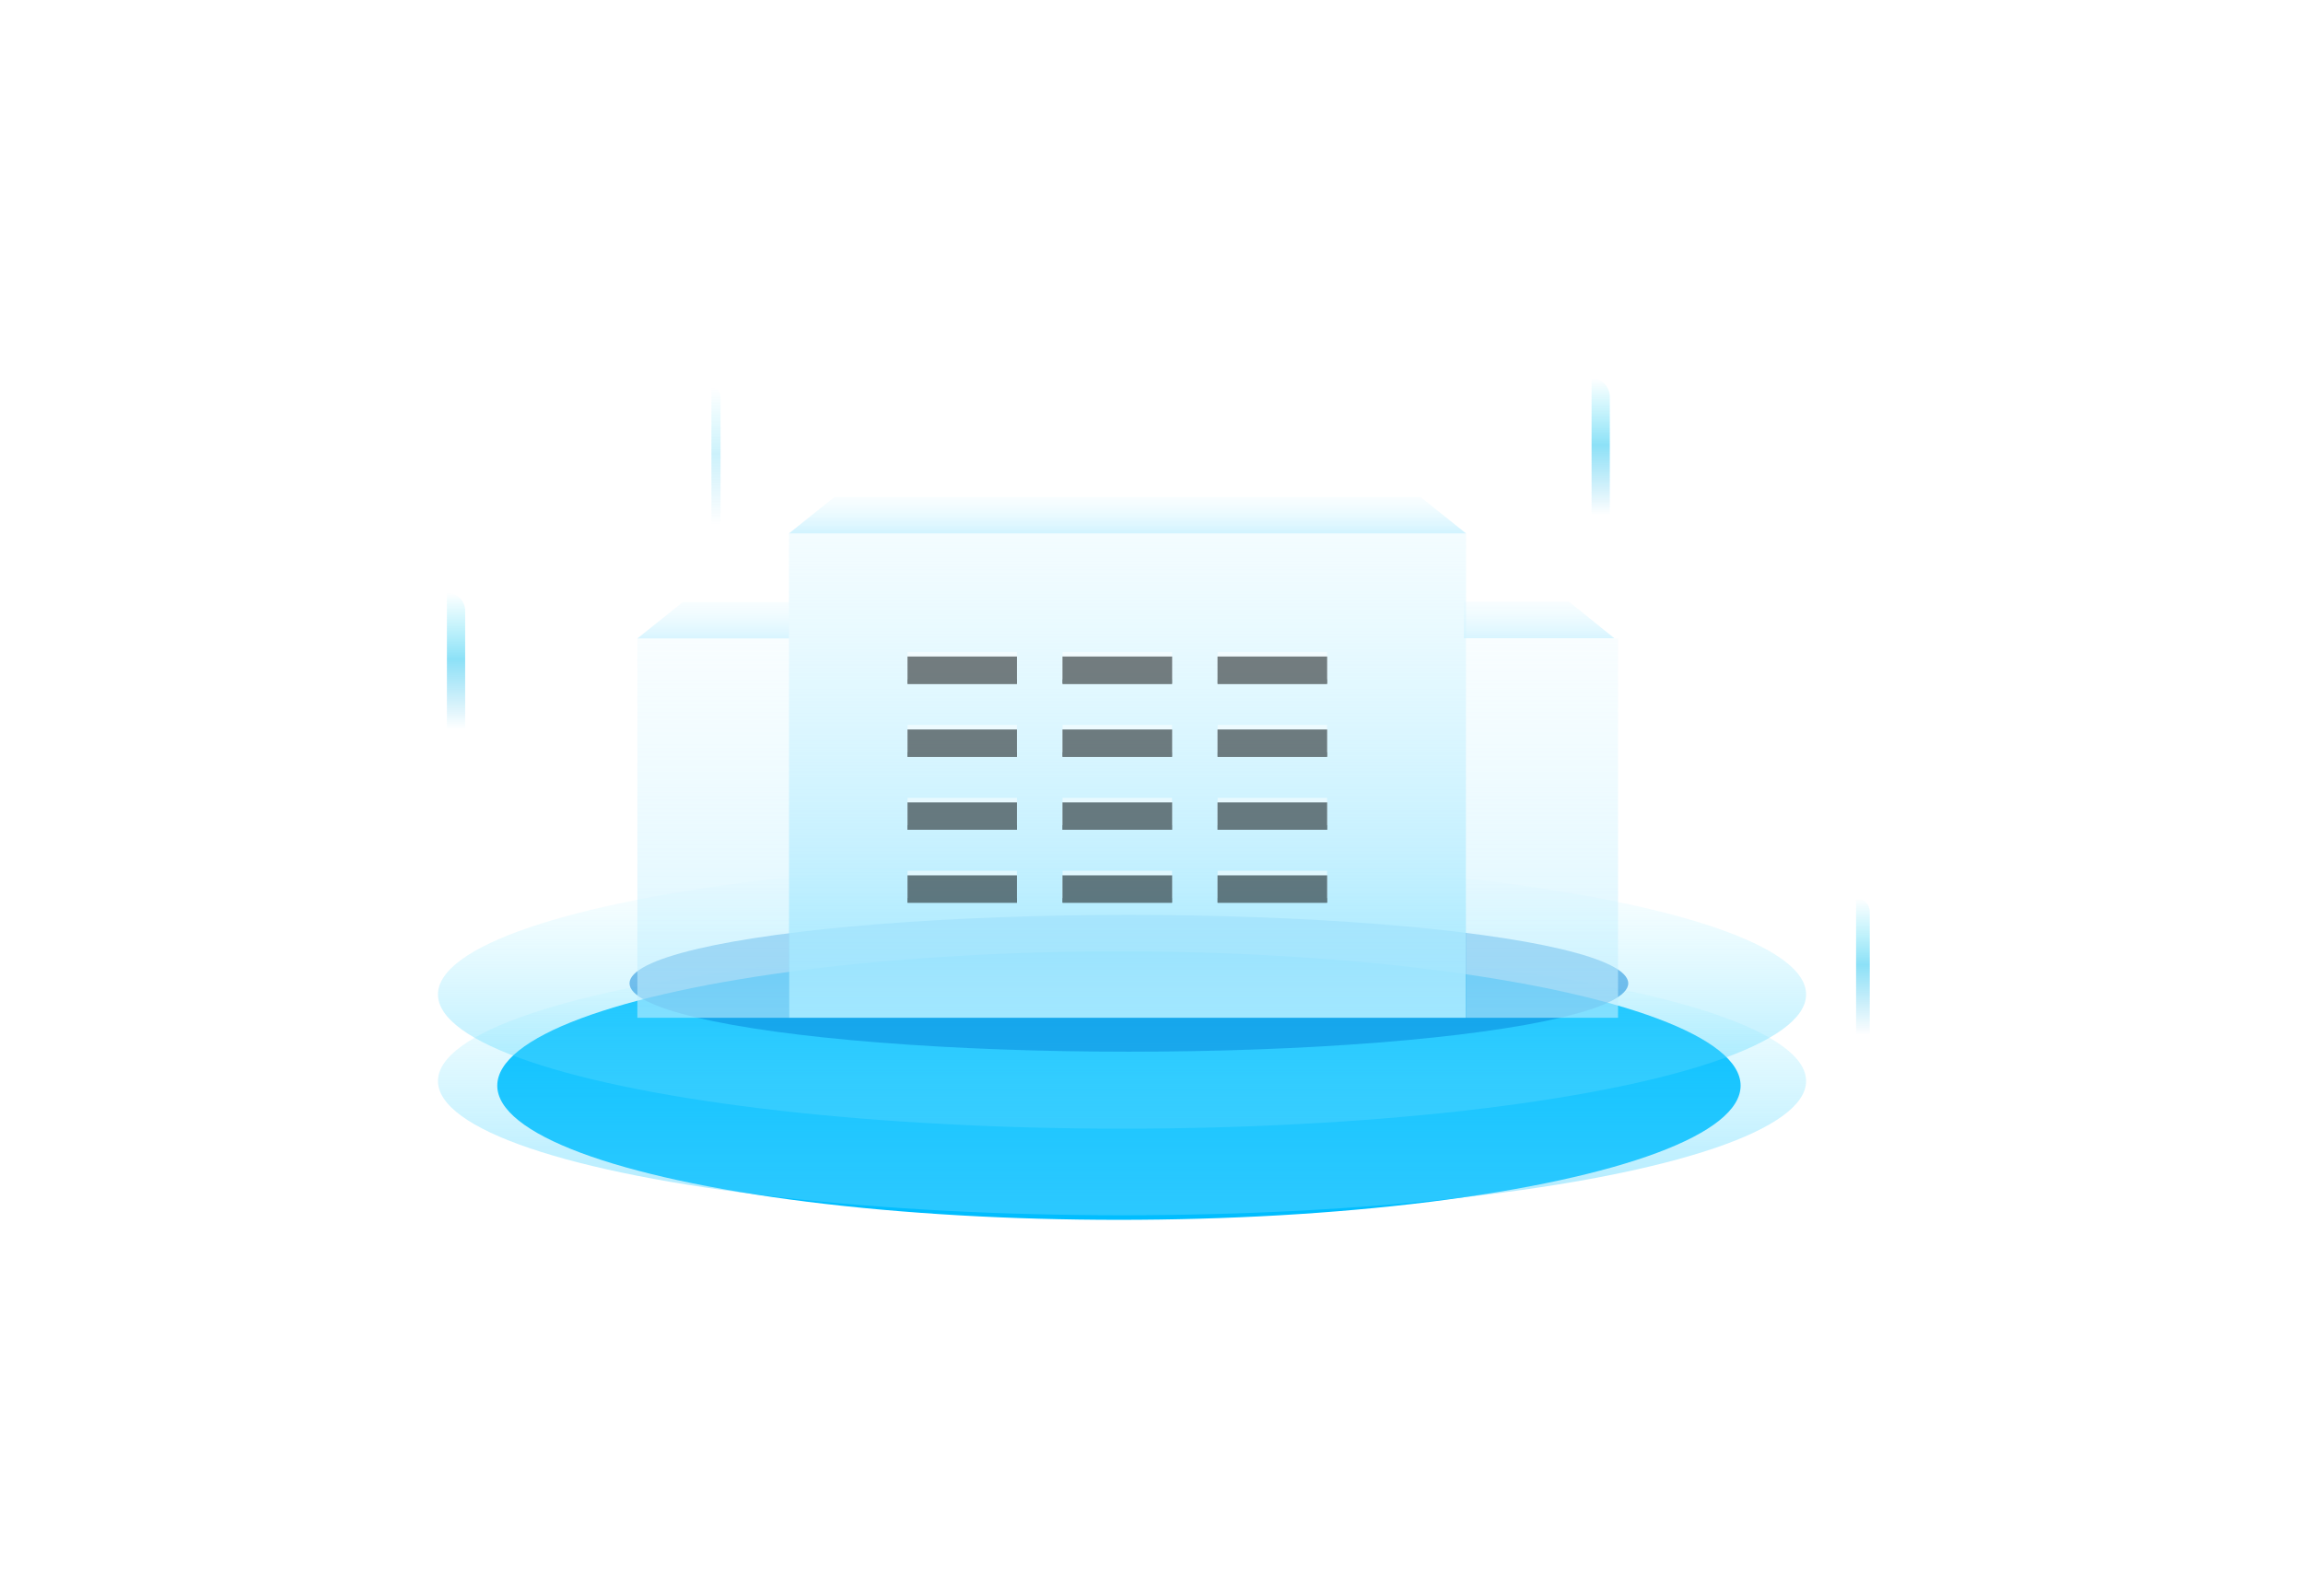 <?xml version="1.0" encoding="UTF-8"?>
<svg width="505px" height="350px" viewBox="0 0 505 350" version="1.1" xmlns="http://www.w3.org/2000/svg" xmlns:xlink="http://www.w3.org/1999/xlink">
    <defs>
        <filter x="-55.0%" y="-254.8%" width="210.0%" height="609.5%" filterUnits="objectBoundingBox" id="filter-1">
            <feGaussianBlur stdDeviation="50" in="SourceGraphic"></feGaussianBlur>
        </filter>
        <linearGradient x1="50%" y1="0%" x2="50%" y2="100%" id="linearGradient-2">
            <stop stop-color="#7AE9FF" stop-opacity="0" offset="0%"></stop>
            <stop stop-color="#44CFFF" stop-opacity="0.5" offset="100%"></stop>
        </linearGradient>
        <linearGradient x1="50%" y1="0%" x2="50%" y2="100%" id="linearGradient-3">
            <stop stop-color="#7AE9FF" stop-opacity="0" offset="0%"></stop>
            <stop stop-color="#56D3FF" stop-opacity="0.5" offset="100%"></stop>
        </linearGradient>
        <filter x="-4.1%" y="-30.0%" width="108.2%" height="160.0%" filterUnits="objectBoundingBox" id="filter-4">
            <feGaussianBlur stdDeviation="3" in="SourceGraphic"></feGaussianBlur>
        </filter>
        <linearGradient x1="50%" y1="0%" x2="50%" y2="100%" id="linearGradient-5">
            <stop stop-color="#E0F8FF" stop-opacity="0.38" offset="0%"></stop>
            <stop stop-color="#BEEEFF" offset="100%"></stop>
        </linearGradient>
        <linearGradient x1="58.265%" y1="100%" x2="58.265%" y2="0%" id="linearGradient-6">
            <stop stop-color="#E0F8FF" stop-opacity="0.38" offset="0%"></stop>
            <stop stop-color="#BEEEFF" offset="100%"></stop>
        </linearGradient>
        <linearGradient x1="58.265%" y1="100%" x2="58.265%" y2="0%" id="linearGradient-7">
            <stop stop-color="#E0F8FF" stop-opacity="0.38" offset="0%"></stop>
            <stop stop-color="#BEEEFF" offset="100%"></stop>
        </linearGradient>
        <linearGradient x1="50%" y1="0%" x2="50%" y2="100%" id="linearGradient-8">
            <stop stop-color="#E0F8FF" stop-opacity="0.38" offset="0%"></stop>
            <stop stop-color="#A1E7FF" offset="100%"></stop>
        </linearGradient>
        <rect id="path-9" x="0" y="0" width="24" height="6"></rect>
        <filter x="-2.1%" y="-8.3%" width="104.2%" height="133.3%" filterUnits="objectBoundingBox" id="filter-10">
            <feOffset dx="0" dy="1" in="SourceAlpha" result="shadowOffsetOuter1"></feOffset>
            <feColorMatrix values="0 0 0 0 0.611   0 0 0 0 0.899   0 0 0 0 1  0 0 0 1 0" type="matrix" in="shadowOffsetOuter1"></feColorMatrix>
        </filter>
        <filter x="-2.1%" y="-8.3%" width="104.2%" height="133.3%" filterUnits="objectBoundingBox" id="filter-11">
            <feOffset dx="0" dy="1" in="SourceAlpha" result="shadowOffsetInner1"></feOffset>
            <feComposite in="shadowOffsetInner1" in2="SourceAlpha" operator="arithmetic" k2="-1" k3="1" result="shadowInnerInner1"></feComposite>
            <feColorMatrix values="0 0 0 0 0.901   0 0 0 0 0.974   0 0 0 0 1  0 0 0 1 0" type="matrix" in="shadowInnerInner1"></feColorMatrix>
        </filter>
        <rect id="path-12" x="0" y="16" width="24" height="6"></rect>
        <filter x="-2.1%" y="-8.3%" width="104.2%" height="133.3%" filterUnits="objectBoundingBox" id="filter-13">
            <feOffset dx="0" dy="1" in="SourceAlpha" result="shadowOffsetOuter1"></feOffset>
            <feColorMatrix values="0 0 0 0 0.611   0 0 0 0 0.899   0 0 0 0 1  0 0 0 1 0" type="matrix" in="shadowOffsetOuter1"></feColorMatrix>
        </filter>
        <filter x="-2.1%" y="-8.3%" width="104.2%" height="133.3%" filterUnits="objectBoundingBox" id="filter-14">
            <feOffset dx="0" dy="1" in="SourceAlpha" result="shadowOffsetInner1"></feOffset>
            <feComposite in="shadowOffsetInner1" in2="SourceAlpha" operator="arithmetic" k2="-1" k3="1" result="shadowInnerInner1"></feComposite>
            <feColorMatrix values="0 0 0 0 0.901   0 0 0 0 0.974   0 0 0 0 1  0 0 0 1 0" type="matrix" in="shadowInnerInner1"></feColorMatrix>
        </filter>
        <rect id="path-15" x="0" y="32" width="24" height="6"></rect>
        <filter x="-2.1%" y="-8.3%" width="104.2%" height="133.3%" filterUnits="objectBoundingBox" id="filter-16">
            <feOffset dx="0" dy="1" in="SourceAlpha" result="shadowOffsetOuter1"></feOffset>
            <feColorMatrix values="0 0 0 0 0.611   0 0 0 0 0.899   0 0 0 0 1  0 0 0 1 0" type="matrix" in="shadowOffsetOuter1"></feColorMatrix>
        </filter>
        <filter x="-2.1%" y="-8.3%" width="104.2%" height="133.3%" filterUnits="objectBoundingBox" id="filter-17">
            <feOffset dx="0" dy="1" in="SourceAlpha" result="shadowOffsetInner1"></feOffset>
            <feComposite in="shadowOffsetInner1" in2="SourceAlpha" operator="arithmetic" k2="-1" k3="1" result="shadowInnerInner1"></feComposite>
            <feColorMatrix values="0 0 0 0 0.901   0 0 0 0 0.974   0 0 0 0 1  0 0 0 1 0" type="matrix" in="shadowInnerInner1"></feColorMatrix>
        </filter>
        <rect id="path-18" x="0" y="48" width="24" height="6"></rect>
        <filter x="-2.1%" y="-8.3%" width="104.2%" height="133.3%" filterUnits="objectBoundingBox" id="filter-19">
            <feOffset dx="0" dy="1" in="SourceAlpha" result="shadowOffsetOuter1"></feOffset>
            <feColorMatrix values="0 0 0 0 0.611   0 0 0 0 0.899   0 0 0 0 1  0 0 0 1 0" type="matrix" in="shadowOffsetOuter1"></feColorMatrix>
        </filter>
        <filter x="-2.1%" y="-8.3%" width="104.2%" height="133.3%" filterUnits="objectBoundingBox" id="filter-20">
            <feOffset dx="0" dy="1" in="SourceAlpha" result="shadowOffsetInner1"></feOffset>
            <feComposite in="shadowOffsetInner1" in2="SourceAlpha" operator="arithmetic" k2="-1" k3="1" result="shadowInnerInner1"></feComposite>
            <feColorMatrix values="0 0 0 0 0.901   0 0 0 0 0.974   0 0 0 0 1  0 0 0 1 0" type="matrix" in="shadowInnerInner1"></feColorMatrix>
        </filter>
        <rect id="path-21" x="0" y="0" width="24" height="6"></rect>
        <filter x="-2.1%" y="-8.3%" width="104.2%" height="133.3%" filterUnits="objectBoundingBox" id="filter-22">
            <feOffset dx="0" dy="1" in="SourceAlpha" result="shadowOffsetOuter1"></feOffset>
            <feColorMatrix values="0 0 0 0 0.611   0 0 0 0 0.899   0 0 0 0 1  0 0 0 1 0" type="matrix" in="shadowOffsetOuter1"></feColorMatrix>
        </filter>
        <filter x="-2.1%" y="-8.3%" width="104.2%" height="133.3%" filterUnits="objectBoundingBox" id="filter-23">
            <feOffset dx="0" dy="1" in="SourceAlpha" result="shadowOffsetInner1"></feOffset>
            <feComposite in="shadowOffsetInner1" in2="SourceAlpha" operator="arithmetic" k2="-1" k3="1" result="shadowInnerInner1"></feComposite>
            <feColorMatrix values="0 0 0 0 0.901   0 0 0 0 0.974   0 0 0 0 1  0 0 0 1 0" type="matrix" in="shadowInnerInner1"></feColorMatrix>
        </filter>
        <rect id="path-24" x="0" y="16" width="24" height="6"></rect>
        <filter x="-2.1%" y="-8.3%" width="104.2%" height="133.3%" filterUnits="objectBoundingBox" id="filter-25">
            <feOffset dx="0" dy="1" in="SourceAlpha" result="shadowOffsetOuter1"></feOffset>
            <feColorMatrix values="0 0 0 0 0.611   0 0 0 0 0.899   0 0 0 0 1  0 0 0 1 0" type="matrix" in="shadowOffsetOuter1"></feColorMatrix>
        </filter>
        <filter x="-2.1%" y="-8.3%" width="104.2%" height="133.3%" filterUnits="objectBoundingBox" id="filter-26">
            <feOffset dx="0" dy="1" in="SourceAlpha" result="shadowOffsetInner1"></feOffset>
            <feComposite in="shadowOffsetInner1" in2="SourceAlpha" operator="arithmetic" k2="-1" k3="1" result="shadowInnerInner1"></feComposite>
            <feColorMatrix values="0 0 0 0 0.901   0 0 0 0 0.974   0 0 0 0 1  0 0 0 1 0" type="matrix" in="shadowInnerInner1"></feColorMatrix>
        </filter>
        <rect id="path-27" x="0" y="32" width="24" height="6"></rect>
        <filter x="-2.1%" y="-8.3%" width="104.2%" height="133.3%" filterUnits="objectBoundingBox" id="filter-28">
            <feOffset dx="0" dy="1" in="SourceAlpha" result="shadowOffsetOuter1"></feOffset>
            <feColorMatrix values="0 0 0 0 0.611   0 0 0 0 0.899   0 0 0 0 1  0 0 0 1 0" type="matrix" in="shadowOffsetOuter1"></feColorMatrix>
        </filter>
        <filter x="-2.1%" y="-8.3%" width="104.2%" height="133.3%" filterUnits="objectBoundingBox" id="filter-29">
            <feOffset dx="0" dy="1" in="SourceAlpha" result="shadowOffsetInner1"></feOffset>
            <feComposite in="shadowOffsetInner1" in2="SourceAlpha" operator="arithmetic" k2="-1" k3="1" result="shadowInnerInner1"></feComposite>
            <feColorMatrix values="0 0 0 0 0.901   0 0 0 0 0.974   0 0 0 0 1  0 0 0 1 0" type="matrix" in="shadowInnerInner1"></feColorMatrix>
        </filter>
        <rect id="path-30" x="0" y="48" width="24" height="6"></rect>
        <filter x="-2.1%" y="-8.3%" width="104.2%" height="133.3%" filterUnits="objectBoundingBox" id="filter-31">
            <feOffset dx="0" dy="1" in="SourceAlpha" result="shadowOffsetOuter1"></feOffset>
            <feColorMatrix values="0 0 0 0 0.611   0 0 0 0 0.899   0 0 0 0 1  0 0 0 1 0" type="matrix" in="shadowOffsetOuter1"></feColorMatrix>
        </filter>
        <filter x="-2.1%" y="-8.3%" width="104.2%" height="133.3%" filterUnits="objectBoundingBox" id="filter-32">
            <feOffset dx="0" dy="1" in="SourceAlpha" result="shadowOffsetInner1"></feOffset>
            <feComposite in="shadowOffsetInner1" in2="SourceAlpha" operator="arithmetic" k2="-1" k3="1" result="shadowInnerInner1"></feComposite>
            <feColorMatrix values="0 0 0 0 0.901   0 0 0 0 0.974   0 0 0 0 1  0 0 0 1 0" type="matrix" in="shadowInnerInner1"></feColorMatrix>
        </filter>
        <rect id="path-33" x="0" y="0" width="24" height="6"></rect>
        <filter x="-2.1%" y="-8.3%" width="104.2%" height="133.3%" filterUnits="objectBoundingBox" id="filter-34">
            <feOffset dx="0" dy="1" in="SourceAlpha" result="shadowOffsetOuter1"></feOffset>
            <feColorMatrix values="0 0 0 0 0.611   0 0 0 0 0.899   0 0 0 0 1  0 0 0 1 0" type="matrix" in="shadowOffsetOuter1"></feColorMatrix>
        </filter>
        <filter x="-2.1%" y="-8.3%" width="104.2%" height="133.3%" filterUnits="objectBoundingBox" id="filter-35">
            <feOffset dx="0" dy="1" in="SourceAlpha" result="shadowOffsetInner1"></feOffset>
            <feComposite in="shadowOffsetInner1" in2="SourceAlpha" operator="arithmetic" k2="-1" k3="1" result="shadowInnerInner1"></feComposite>
            <feColorMatrix values="0 0 0 0 0.901   0 0 0 0 0.974   0 0 0 0 1  0 0 0 1 0" type="matrix" in="shadowInnerInner1"></feColorMatrix>
        </filter>
        <rect id="path-36" x="0" y="16" width="24" height="6"></rect>
        <filter x="-2.1%" y="-8.3%" width="104.2%" height="133.3%" filterUnits="objectBoundingBox" id="filter-37">
            <feOffset dx="0" dy="1" in="SourceAlpha" result="shadowOffsetOuter1"></feOffset>
            <feColorMatrix values="0 0 0 0 0.611   0 0 0 0 0.899   0 0 0 0 1  0 0 0 1 0" type="matrix" in="shadowOffsetOuter1"></feColorMatrix>
        </filter>
        <filter x="-2.1%" y="-8.3%" width="104.2%" height="133.3%" filterUnits="objectBoundingBox" id="filter-38">
            <feOffset dx="0" dy="1" in="SourceAlpha" result="shadowOffsetInner1"></feOffset>
            <feComposite in="shadowOffsetInner1" in2="SourceAlpha" operator="arithmetic" k2="-1" k3="1" result="shadowInnerInner1"></feComposite>
            <feColorMatrix values="0 0 0 0 0.901   0 0 0 0 0.974   0 0 0 0 1  0 0 0 1 0" type="matrix" in="shadowInnerInner1"></feColorMatrix>
        </filter>
        <rect id="path-39" x="0" y="32" width="24" height="6"></rect>
        <filter x="-2.1%" y="-8.3%" width="104.2%" height="133.3%" filterUnits="objectBoundingBox" id="filter-40">
            <feOffset dx="0" dy="1" in="SourceAlpha" result="shadowOffsetOuter1"></feOffset>
            <feColorMatrix values="0 0 0 0 0.611   0 0 0 0 0.899   0 0 0 0 1  0 0 0 1 0" type="matrix" in="shadowOffsetOuter1"></feColorMatrix>
        </filter>
        <filter x="-2.1%" y="-8.3%" width="104.2%" height="133.3%" filterUnits="objectBoundingBox" id="filter-41">
            <feOffset dx="0" dy="1" in="SourceAlpha" result="shadowOffsetInner1"></feOffset>
            <feComposite in="shadowOffsetInner1" in2="SourceAlpha" operator="arithmetic" k2="-1" k3="1" result="shadowInnerInner1"></feComposite>
            <feColorMatrix values="0 0 0 0 0.901   0 0 0 0 0.974   0 0 0 0 1  0 0 0 1 0" type="matrix" in="shadowInnerInner1"></feColorMatrix>
        </filter>
        <rect id="path-42" x="0" y="48" width="24" height="6"></rect>
        <filter x="-2.1%" y="-8.3%" width="104.2%" height="133.3%" filterUnits="objectBoundingBox" id="filter-43">
            <feOffset dx="0" dy="1" in="SourceAlpha" result="shadowOffsetOuter1"></feOffset>
            <feColorMatrix values="0 0 0 0 0.611   0 0 0 0 0.899   0 0 0 0 1  0 0 0 1 0" type="matrix" in="shadowOffsetOuter1"></feColorMatrix>
        </filter>
        <filter x="-2.1%" y="-8.3%" width="104.2%" height="133.3%" filterUnits="objectBoundingBox" id="filter-44">
            <feOffset dx="0" dy="1" in="SourceAlpha" result="shadowOffsetInner1"></feOffset>
            <feComposite in="shadowOffsetInner1" in2="SourceAlpha" operator="arithmetic" k2="-1" k3="1" result="shadowInnerInner1"></feComposite>
            <feColorMatrix values="0 0 0 0 0.901   0 0 0 0 0.974   0 0 0 0 1  0 0 0 1 0" type="matrix" in="shadowInnerInner1"></feColorMatrix>
        </filter>
        <linearGradient x1="50%" y1="0%" x2="50%" y2="100%" id="linearGradient-45">
            <stop stop-color="#E0F8FF" stop-opacity="0.2" offset="0%"></stop>
            <stop stop-color="#BEEEFF" stop-opacity="0.7" offset="100%"></stop>
        </linearGradient>
        <linearGradient x1="50%" y1="0%" x2="50%" y2="100%" id="linearGradient-46">
            <stop stop-color="#00D4F5" stop-opacity="0" offset="0%"></stop>
            <stop stop-color="#00BCED" offset="48.707%"></stop>
            <stop stop-color="#00AAE7" stop-opacity="0" offset="100%"></stop>
        </linearGradient>
        <linearGradient x1="50%" y1="0%" x2="50%" y2="100%" id="linearGradient-47">
            <stop stop-color="#00D4F5" stop-opacity="0" offset="0%"></stop>
            <stop stop-color="#00BCED" offset="48.707%"></stop>
            <stop stop-color="#00AAE7" stop-opacity="0" offset="100%"></stop>
        </linearGradient>
        <linearGradient x1="50%" y1="0%" x2="50%" y2="100%" id="linearGradient-48">
            <stop stop-color="#00D4F5" stop-opacity="0" offset="0%"></stop>
            <stop stop-color="#00BCED" offset="48.707%"></stop>
            <stop stop-color="#00AAE7" stop-opacity="0" offset="100%"></stop>
        </linearGradient>
    </defs>
    <g id="公共组件" stroke="none" stroke-width="1" fill="none" fill-rule="evenodd">
        <g id="公共组件02" transform="translate(-1216, -19)">
            <g id="banner" transform="translate(173, 19)">
                <g id="编组-8" transform="translate(372, 0)">
                    <g id="编组-4" transform="translate(671, 0)">
                        <g id="编组-12" transform="translate(96, 83)">
                            <ellipse id="椭圆形" fill="#00BDFF" filter="url(#filter-1)" cx="149.36" cy="155.12" rx="136.32" ry="29.44"></ellipse>
                            <ellipse id="椭圆形" fill="url(#linearGradient-2)" cx="150.04" cy="135.12" rx="150" ry="29.44"></ellipse>
                            <ellipse id="椭圆形" fill="url(#linearGradient-3)" cx="150.04" cy="154.12" rx="150" ry="29.44"></ellipse>
                            <ellipse id="椭圆形" fill-opacity="0.5" fill="#0784DA" filter="url(#filter-4)" cx="151.54" cy="132.68" rx="109.5" ry="15"></ellipse>
                            <rect id="矩形" fill="url(#linearGradient-5)" opacity="0.6" x="43.76" y="57.04" width="33.28" height="83.2"></rect>
                            <polygon id="矩形" fill="url(#linearGradient-6)" opacity="0.6" transform="translate(60.4, 53.04) scale(1, -1) translate(-60.4, -53.04) " points="43.76 49.04 77.04 49.04 77.04 57.04 53.76 57.04"></polygon>
                            <polygon id="矩形" fill="url(#linearGradient-7)" opacity="0.6" transform="translate(241.5, 53) scale(-1, -1) translate(-241.5, -53) " points="225 49 258 49 258 57 234.916 57"></polygon>
                            <rect id="矩形" fill="url(#linearGradient-5)" opacity="0.6" x="225.52" y="57.04" width="33.28" height="83.2"></rect>
                            <rect id="矩形" fill="url(#linearGradient-8)" x="77" y="34" width="148.48" height="106.24"></rect>
                            <g id="编组-21" opacity="0.5" transform="translate(103, 60)">
                                <g id="编组-22">
                                    <g id="矩形">
                                        <use fill="black" fill-opacity="1" filter="url(#filter-10)" xlink:href="#path-9"></use>
                                        <use fill="#FFFFFF" fill-rule="evenodd" xlink:href="#path-9"></use>
                                        <use fill="black" fill-opacity="1" filter="url(#filter-11)" xlink:href="#path-9"></use>
                                    </g>
                                    <g id="矩形">
                                        <use fill="black" fill-opacity="1" filter="url(#filter-13)" xlink:href="#path-12"></use>
                                        <use fill="#FFFFFF" fill-rule="evenodd" xlink:href="#path-12"></use>
                                        <use fill="black" fill-opacity="1" filter="url(#filter-14)" xlink:href="#path-12"></use>
                                    </g>
                                    <g id="矩形">
                                        <use fill="black" fill-opacity="1" filter="url(#filter-16)" xlink:href="#path-15"></use>
                                        <use fill="#FFFFFF" fill-rule="evenodd" xlink:href="#path-15"></use>
                                        <use fill="black" fill-opacity="1" filter="url(#filter-17)" xlink:href="#path-15"></use>
                                    </g>
                                    <g id="矩形">
                                        <use fill="black" fill-opacity="1" filter="url(#filter-19)" xlink:href="#path-18"></use>
                                        <use fill="#FFFFFF" fill-rule="evenodd" xlink:href="#path-18"></use>
                                        <use fill="black" fill-opacity="1" filter="url(#filter-20)" xlink:href="#path-18"></use>
                                    </g>
                                </g>
                                <g id="编组-22" transform="translate(34, 0)">
                                    <g id="矩形">
                                        <use fill="black" fill-opacity="1" filter="url(#filter-22)" xlink:href="#path-21"></use>
                                        <use fill="#FFFFFF" fill-rule="evenodd" xlink:href="#path-21"></use>
                                        <use fill="black" fill-opacity="1" filter="url(#filter-23)" xlink:href="#path-21"></use>
                                    </g>
                                    <g id="矩形">
                                        <use fill="black" fill-opacity="1" filter="url(#filter-25)" xlink:href="#path-24"></use>
                                        <use fill="#FFFFFF" fill-rule="evenodd" xlink:href="#path-24"></use>
                                        <use fill="black" fill-opacity="1" filter="url(#filter-26)" xlink:href="#path-24"></use>
                                    </g>
                                    <g id="矩形">
                                        <use fill="black" fill-opacity="1" filter="url(#filter-28)" xlink:href="#path-27"></use>
                                        <use fill="#FFFFFF" fill-rule="evenodd" xlink:href="#path-27"></use>
                                        <use fill="black" fill-opacity="1" filter="url(#filter-29)" xlink:href="#path-27"></use>
                                    </g>
                                    <g id="矩形">
                                        <use fill="black" fill-opacity="1" filter="url(#filter-31)" xlink:href="#path-30"></use>
                                        <use fill="#FFFFFF" fill-rule="evenodd" xlink:href="#path-30"></use>
                                        <use fill="black" fill-opacity="1" filter="url(#filter-32)" xlink:href="#path-30"></use>
                                    </g>
                                </g>
                                <g id="编组-22" transform="translate(68, 0)">
                                    <g id="矩形">
                                        <use fill="black" fill-opacity="1" filter="url(#filter-34)" xlink:href="#path-33"></use>
                                        <use fill="#FFFFFF" fill-rule="evenodd" xlink:href="#path-33"></use>
                                        <use fill="black" fill-opacity="1" filter="url(#filter-35)" xlink:href="#path-33"></use>
                                    </g>
                                    <g id="矩形">
                                        <use fill="black" fill-opacity="1" filter="url(#filter-37)" xlink:href="#path-36"></use>
                                        <use fill="#FFFFFF" fill-rule="evenodd" xlink:href="#path-36"></use>
                                        <use fill="black" fill-opacity="1" filter="url(#filter-38)" xlink:href="#path-36"></use>
                                    </g>
                                    <g id="矩形">
                                        <use fill="black" fill-opacity="1" filter="url(#filter-40)" xlink:href="#path-39"></use>
                                        <use fill="#FFFFFF" fill-rule="evenodd" xlink:href="#path-39"></use>
                                        <use fill="black" fill-opacity="1" filter="url(#filter-41)" xlink:href="#path-39"></use>
                                    </g>
                                    <g id="矩形">
                                        <use fill="black" fill-opacity="1" filter="url(#filter-43)" xlink:href="#path-42"></use>
                                        <use fill="#FFFFFF" fill-rule="evenodd" xlink:href="#path-42"></use>
                                        <use fill="black" fill-opacity="1" filter="url(#filter-44)" xlink:href="#path-42"></use>
                                    </g>
                                </g>
                            </g>
                            <polygon id="矩形" fill="url(#linearGradient-45)" points="87 26 215.48 26 225.48 34 77 34"></polygon>
                            <path d="M6,51 L6,77 L6,77 L2,77 L2,47 C4.209,47 6,48.791 6,51 Z" id="路径" fill="url(#linearGradient-46)" fill-rule="nonzero" opacity="0.45"></path>
                            <path d="M62,4 L62,32 L62,32 L60,32 L60,2 C61.105,2 62,2.895 62,4 Z" id="路径" fill="url(#linearGradient-47)" fill-rule="nonzero" opacity="0.2"></path>
                            <path d="M257,4 L257,30 L257,30 L253,30 L253,0 C255.209,-4.05812251e-16 257,1.791 257,4 Z" id="路径" fill="url(#linearGradient-46)" fill-rule="nonzero" opacity="0.45"></path>
                            <path d="M314,117 L314,144 L314,144 L311,144 L311,114 C312.657,114 314,115.343 314,117 Z" id="路径" fill="url(#linearGradient-48)" fill-rule="nonzero" opacity="0.45"></path>
                        </g>
                    </g>
                </g>
            </g>
        </g>
    </g>
</svg>